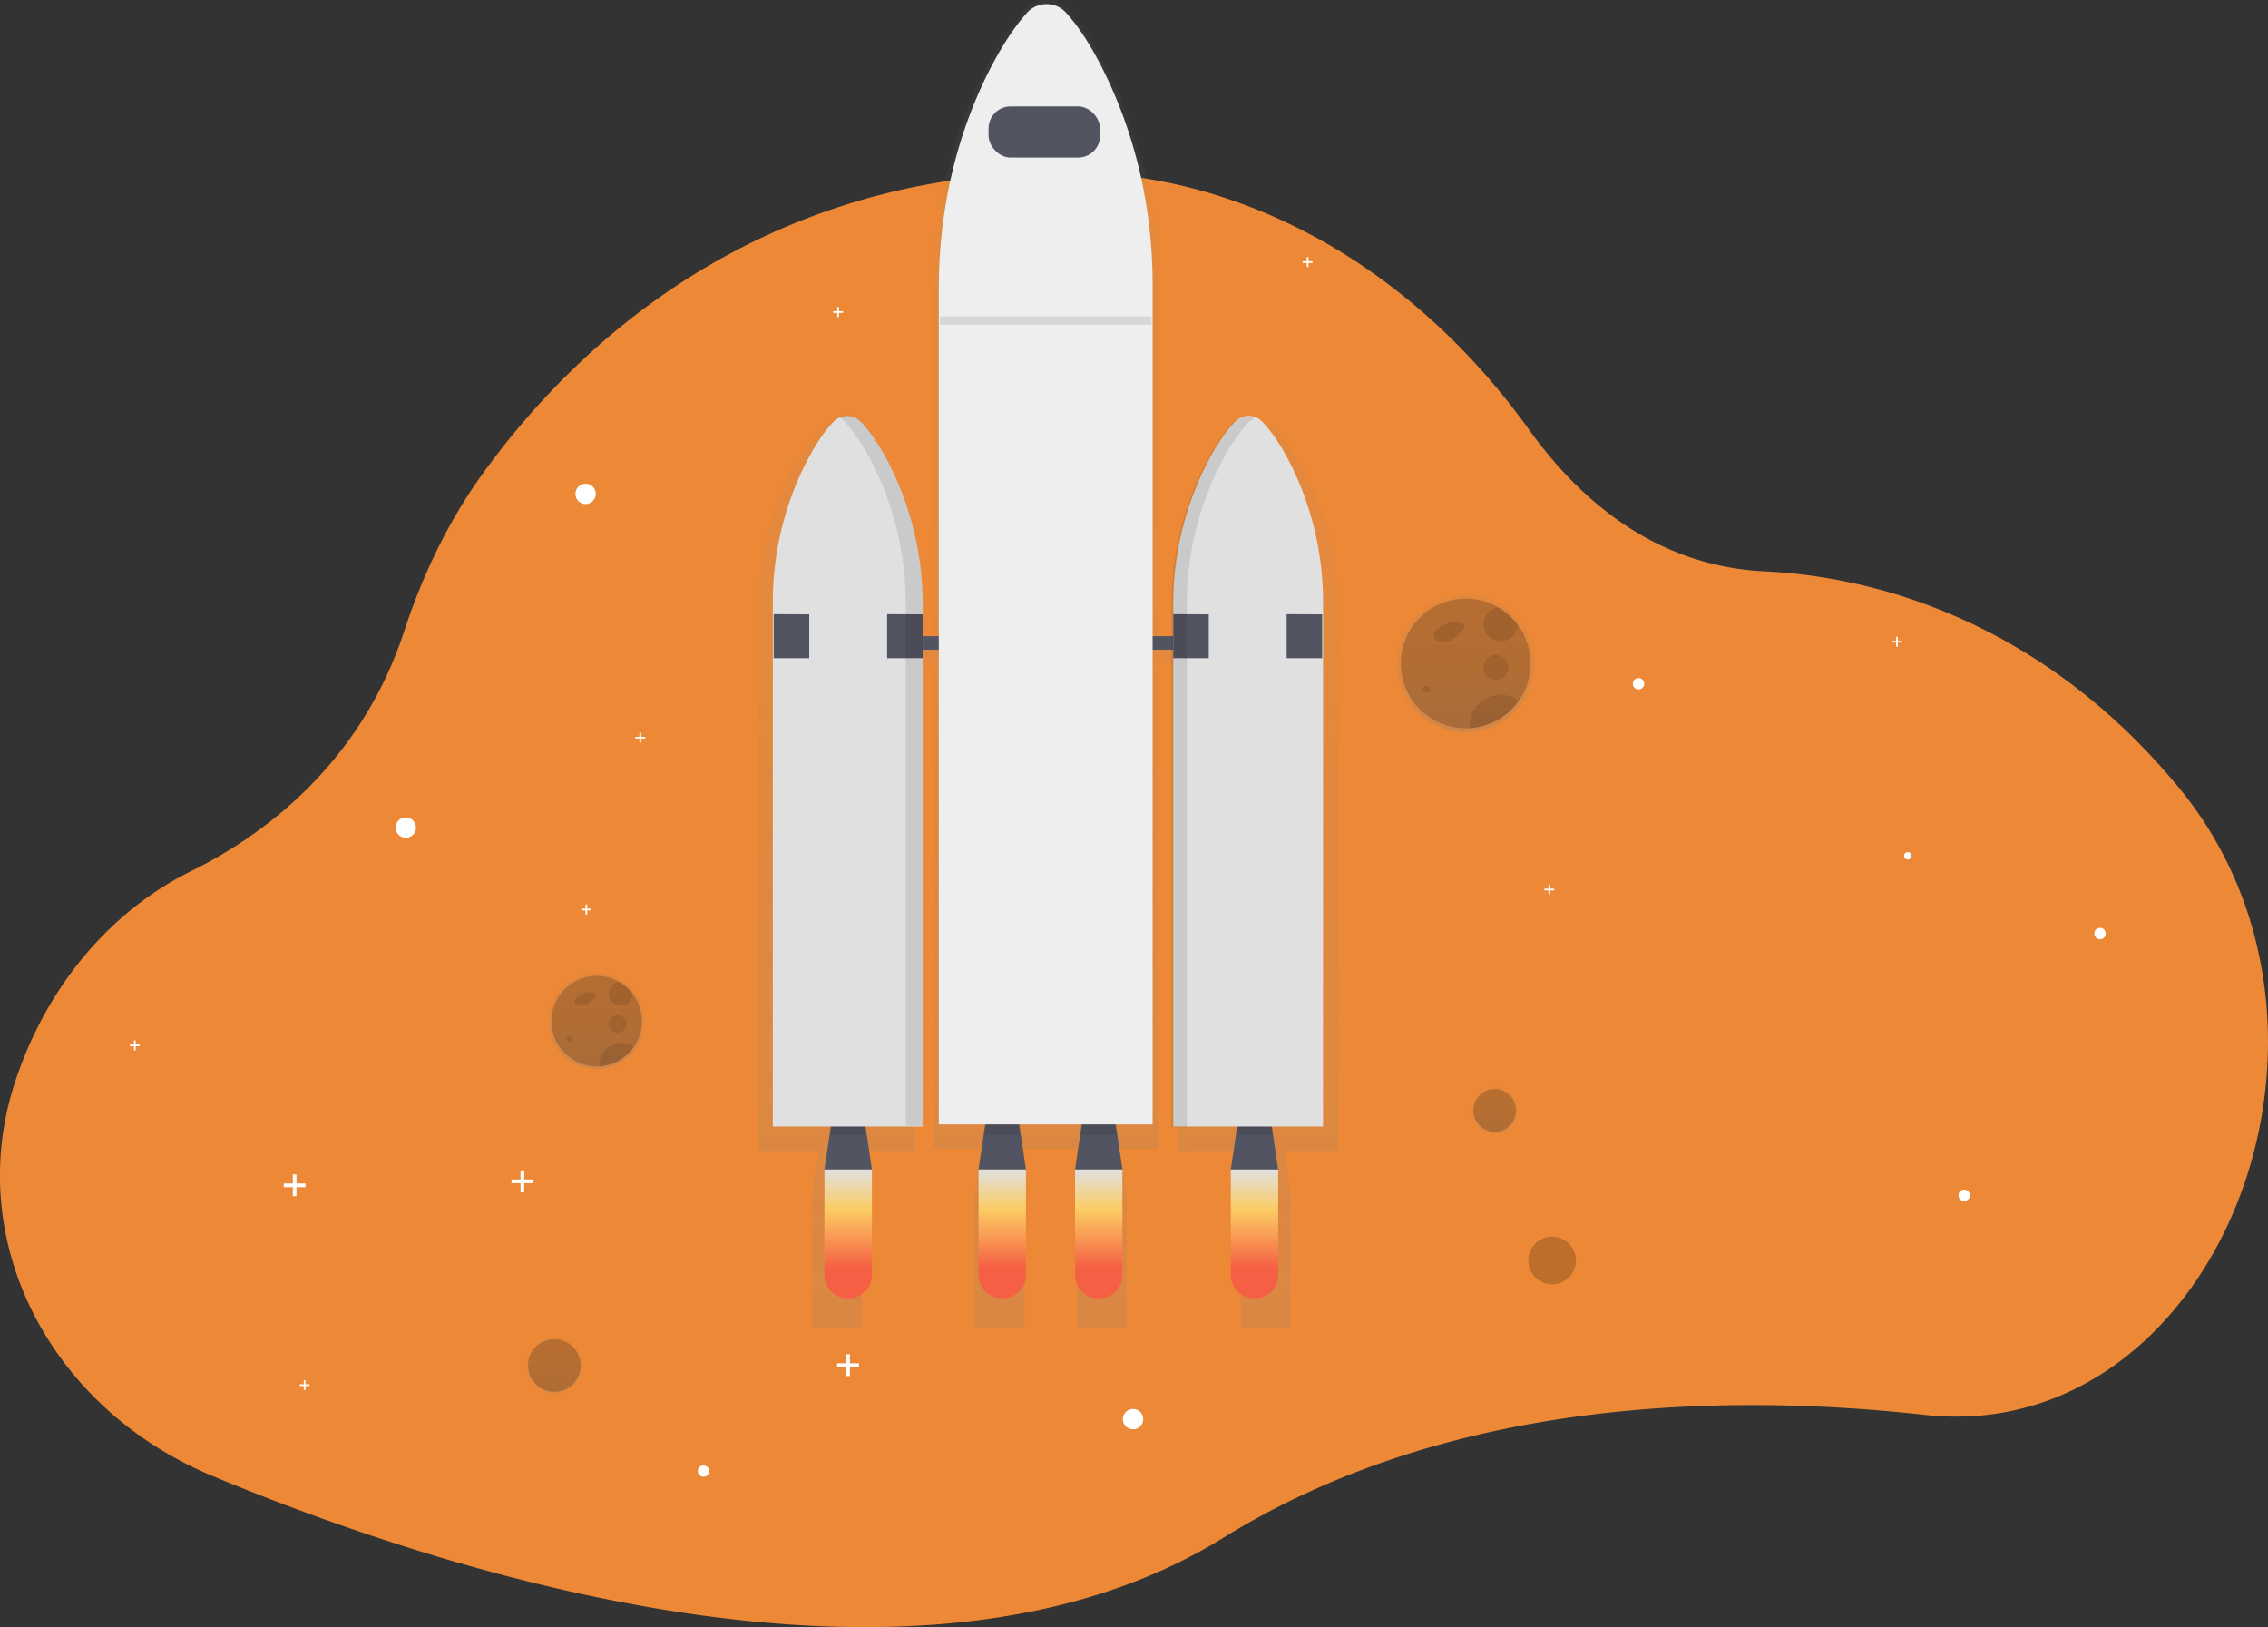 <svg viewBox="0 0 1135.18 814.22" xmlns="http://www.w3.org/2000/svg" xmlns:xlink="http://www.w3.org/1999/xlink"><rect x="0" y="0" width="1135.18" height="814.22" fill="#333333" stroke="none"/><linearGradient id="a" gradientUnits="userSpaceOnUse" x1="277.46" x2="277.46" y1="697.11" y2="669.52"><stop offset="0" stop-color="#808080" stop-opacity=".25"/><stop offset=".54" stop-color="#808080" stop-opacity=".12"/><stop offset="1" stop-color="#808080" stop-opacity=".1"/></linearGradient><linearGradient id="b" x1="748.15" x2="748.15" xlink:href="#a" y1="567.16" y2="544.13"/><linearGradient id="c" x1="556.93" x2="556.93" xlink:href="#a" y1="707.16" y2="42.89"/><linearGradient id="d" gradientUnits="userSpaceOnUse" x1="456.95" x2="456.95" y1="628.14" y2="692.54"><stop offset="0" stop-color="#e0e0e0"/><stop offset=".31" stop-color="#fccc63"/><stop offset=".77" stop-color="#f55f44"/></linearGradient><linearGradient id="e" x1="534.05" x2="534.05" xlink:href="#d" y1="628.14" y2="692.54"/><linearGradient id="f" x1="582.35" x2="582.35" xlink:href="#d" y1="628.14" y2="692.54"/><linearGradient id="g" x1="660.3" x2="660.3" xlink:href="#d" y1="628.14" y2="692.54"/><linearGradient id="h" x1="766.05" x2="766.05" xlink:href="#a" y1="409.23" y2="340.57"/><linearGradient id="i" x1="331.05" x2="331.05" xlink:href="#a" y1="577.85" y2="529.94"/><path d="m1023.41 751.25a139.92 139.92 0 0 1 -27.7-.37c-101.12-11.18-238.82-8-351.07 61.55-155.24 96.17-398.53 13.84-505.85-30.95-82-34.21-124.57-118-99-196.65.36-1.11.73-2.22 1.12-3.33 16.09-46.74 47.85-83.32 87.18-102.71 34.28-16.9 84.33-52.19 106.6-120 9.2-28 21.82-54.34 38.21-77.3 43.89-61.49 135.77-153.06 293.79-152.49a254.66 254.66 0 0 1 81.41 13.78c57.73 19.67 109.87 59.66 149.63 115.1 25.37 35.36 63.39 68.23 117.82 70.91 75.54 3.74 147.63 38.91 201.71 101.5 1.56 1.8 3.1 3.61 4.64 5.44 96.29 114.71 29.41 304.34-98.49 315.52z" fill="#ed8936" transform="translate(-32.41 -42.89)"/><circle cx="277.46" cy="683.31" fill="url(#a)" opacity=".7" r="13.8"/><circle cx="277.46" cy="683.31" opacity=".2" r="13.18"/><g fill="#fff"><circle cx="203.11" cy="414.14" r="5.1"/><circle cx="567.11" cy="710.14" r="5.1"/><circle cx="352.11" cy="736.14" r="2.85"/><circle cx="983.11" cy="598.14" r="2.85"/><circle cx="820.11" cy="342.14" r="2.85"/><circle cx="1051.11" cy="467.14" r="2.85"/><circle cx="293.11" cy="247.14" r="5.1"/><path d="m152.94 592.21h-4.54v-4.54h-1.85v4.54h-4.54v1.85h4.54v4.53h1.85v-4.53h4.54z"/><path d="m266.94 590.21h-4.54v-4.54h-1.85v4.54h-4.54v1.85h4.54v4.53h1.85v-4.53h4.54z"/><path d="m429.94 682.21h-4.54v-4.54h-1.85v4.54h-4.54v1.85h4.54v4.53h1.85v-4.53h4.54z"/><path d="m656.97 130.71h-2.07v-2.07h-.84v2.07h-2.07v.84h2.07v2.07h.84v-2.07h2.07z"/><path d="m951.97 320.71h-2.07v-2.07h-.84v2.07h-2.07v.84h2.07v2.07h.84v-2.07h2.07z"/><path d="m777.97 444.71h-2.07v-2.07h-.84v2.07h-2.07v.84h2.07v2.07h.84v-2.07h2.07z"/><path d="m69.97 522.71h-2.07v-2.07h-.84v2.07h-2.07v.84h2.07v2.07h.84v-2.07h2.07z"/><path d="m154.97 692.71h-2.07v-2.07h-.84v2.07h-2.07v.84h2.07v2.07h.84v-2.07h2.07z"/><path d="m421.97 155.71h-2.07v-2.07h-.84v2.07h-2.07v.84h2.07v2.07h.84v-2.07h2.07z"/><path d="m295.97 454.71h-2.07v-2.07h-.84v2.07h-2.07v.84h2.07v2.07h.84v-2.07h2.07z"/><path d="m322.97 368.71h-2.07v-2.07h-.84v2.07h-2.07v.84h2.07v2.07h.84v-2.07h2.07z"/></g><circle cx="748.15" cy="555.65" fill="url(#b)" opacity=".7" r="11.52"/><circle cx="748.15" cy="555.65" opacity=".2" r="10.67"/><circle cx="776.88" cy="630.76" opacity=".2" r="11.93"/><path d="m702.38 349.92a154.77 154.77 0 0 0 -17.5-72c-5.49-10.44-10.5-16.92-14.36-20.91a10.25 10.25 0 0 0 -11.74-2.26 10.64 10.64 0 0 0 -4.11 2.65c-5.21 5.4-9.92 12.54-14 20.13a155.43 155.43 0 0 0 -18.37 74v15.48h-9.93v-180.01c0-37.72-8.44-74.93-25-107.93-7.84-15.64-15-25.36-20.49-31.33a14.2 14.2 0 0 0 -21.35 0c-7.44 8.09-14.16 18.79-20 30.16-17.39 33.72-26.22 72-26.22 110.82v178.22h-8.58v-16.23a155.39 155.39 0 0 0 -18.37-73.95c-4.11-7.59-8.82-14.73-14-20.13a10.27 10.27 0 0 0 -12-2.18l.36.19a10.76 10.76 0 0 0 -3.35 2.34c-3.85 4-8.86 10.47-14.35 20.91a154.77 154.77 0 0 0 -17.5 72v269h30.64l-3.38 22.11v66.13h25.06v-66.13l-3.35-22.12h30.2v-245h8.58v243.94h24.47l-3.51 23.18v66.13h25.06v-66.13l-3.51-23.21h33l-3.53 23.21v66.13h25.06v-66.13l-3.51-23.21h19.54v-243.88h9.93v245.37h8.05v-.37h26.62l-3.34 22.09v66.13h25.06v-66.13l-3.35-22.12h27.07z" fill="url(#c)" opacity=".7" transform="translate(-32.41 -42.89)"/><path d="m436.4 585.25h-23.73l4.24-28.81h15.25z" fill="#535461"/><path d="m415.73 567.88h17.61l-1.18-8.05h-15.25z" opacity=".1"/><path d="m639.75 585.25h-23.72l4.23-28.81h15.26z" fill="#535461"/><path d="m619.08 567.88h17.62l-1.18-8.05h-15.26z" opacity=".1"/><path d="m513.5 585.25h-23.72l4.23-28.81h15.26z" fill="#535461"/><path d="m492.83 567.88h17.62l-1.18-8.05h-15.26z" opacity=".1"/><path d="m561.8 585.25h-23.72l4.23-28.81h15.25z" fill="#535461"/><path d="m541.13 567.88h17.62l-1.19-8.05h-15.25z" opacity=".1"/><path d="m436.4 318.35h169.46v6.78h-169.46z" fill="#535461"/><path d="m664.46 254.16a9.55 9.55 0 0 0 -14.16 0c-4.93 5.26-9.39 12.21-13.28 19.6a154.77 154.77 0 0 0 -17.39 72v260.84h75v-261.94a154.22 154.22 0 0 0 -16.57-70.14c-5.21-10.16-9.95-16.52-13.6-20.36z" fill="#e0e0e0" transform="translate(-32.41 -42.89)"/><path d="m449.39 254.16a9.55 9.55 0 0 1 14.16 0c4.94 5.26 9.39 12.21 13.29 19.6a154.89 154.89 0 0 1 17.39 72v260.84h-75v-261.94a154.22 154.22 0 0 1 16.57-70.14c5.2-10.16 9.94-16.52 13.59-20.36z" fill="#e0e0e0" transform="translate(-32.41 -42.89)"/><path d="m387.25 307.33 17.8.09v21.94h-17.8z" fill="#535461"/><path d="m444.02 307.33 17.8.09v21.94h-17.8z" fill="#535461"/><path d="m587.22 307.33 17.79.09v21.94h-17.79z" fill="#535461"/><path d="m643.99 307.33 17.79.09v21.94h-17.79z" fill="#535461"/><path d="m476.84 273.42c-3.9-7.39-8.35-14.34-13.29-19.6a9.51 9.51 0 0 0 -11.33-2.13 10.11 10.11 0 0 1 2.86 2.13c4.93 5.26 9.39 12.21 13.28 19.6a154.75 154.75 0 0 1 17.39 72v260.82h8.48v-260.81a154.88 154.88 0 0 0 -17.39-72.01z" opacity=".1" transform="translate(-32.41 -42.89)"/><path d="m643.8 274.14c3.89-7.39 8.35-14.34 13.28-19.6a9.92 9.92 0 0 1 3.28-2.34 9.54 9.54 0 0 0 -10.9 2.34c-4.94 5.26-9.4 12.21-13.29 19.6a154.89 154.89 0 0 0 -17.39 72v260.86h7.63v-260.84a154.77 154.77 0 0 1 17.39-72.02z" opacity=".1" transform="translate(-32.41 -42.89)"/><path d="m457.27 692.54h-.65a11.54 11.54 0 0 1 -11.54-11.54v-52.86h23.73v52.86a11.54 11.54 0 0 1 -11.54 11.54z" fill="url(#d)" transform="translate(-32.41 -42.89)"/><path d="m534.38 692.54h-.66a11.54 11.54 0 0 1 -11.53-11.54v-52.86h23.72v52.86a11.54 11.54 0 0 1 -11.53 11.54z" fill="url(#e)" transform="translate(-32.41 -42.89)"/><path d="m582.67 692.54h-.67a11.54 11.54 0 0 1 -11.51-11.54v-52.86h23.72v52.86a11.54 11.54 0 0 1 -11.54 11.54z" fill="url(#f)" transform="translate(-32.41 -42.89)"/><path d="m660.63 692.54h-.63a11.54 11.54 0 0 1 -11.56-11.54v-52.86h23.72v52.86a11.54 11.54 0 0 1 -11.53 11.54z" fill="url(#g)" transform="translate(-32.41 -42.89)"/><path d="m566.34 49.64a13.2 13.2 0 0 0 -20.21 0c-7 7.88-13.4 18.29-19 29.37-16.46 32.84-24.82 70.12-24.82 107.92v418.61h107v-420.29c0-36.73-8-73-23.64-105.1-7.35-15.23-14.12-24.7-19.33-30.51z" fill="#eee" transform="translate(-32.41 -42.89)"/><rect fill="#535461" height="25.59" rx="11" width="55.84" x="494.79" y="53.25"/><path d="m470.48 158.35h105.91v4.11h-105.91z" opacity=".1"/><path d="m793.45 354.22a34.62 34.62 0 0 0 -10.22-9 34.33 34.33 0 1 0 -17.17 64.07c.73 0 1.46 0 2.17-.08a34.32 34.32 0 0 0 25.23-54.93z" fill="url(#h)" transform="translate(-32.41 -42.89)"/><path d="m798.5 374.9a32.45 32.45 0 0 1 -30.4 32.38c-.67 0-1.36.07-2.05.07a32.46 32.46 0 1 1 16.23-60.56 32.59 32.59 0 0 1 9.66 8.56 32.3 32.3 0 0 1 6.56 19.55z" opacity=".2" transform="translate(-32.41 -42.89)"/><path d="m758.06 354.31a34.88 34.88 0 0 0 -4.84 2.55 7.61 7.61 0 0 0 -2.59 2.32 3 3 0 0 0 -.06 3.31c.79 1.08 2.31 1.24 3.65 1.32a9.34 9.34 0 0 0 4.18-.42 9 9 0 0 0 2.44-1.77l2.79-2.53c1-.88 2-2.09 1.61-3.33a3 3 0 0 0 -2.37-1.6 9.92 9.92 0 0 0 -7 1.23" opacity=".1" transform="translate(-32.41 -42.89)"/><circle cx="714" cy="344.82" opacity=".1" r="1.71"/><circle cx="748.72" cy="334" opacity=".1" r="6.26"/><path d="m792 355.35a8.54 8.54 0 1 1 -9.67-8.56 32.59 32.59 0 0 1 9.67 8.56z" opacity=".1" transform="translate(-32.41 -42.89)"/><path d="m792.58 393.58a32.37 32.37 0 0 1 -24.48 13.7c0-.45-.06-.9-.06-1.36a15.38 15.38 0 0 1 24.54-12.34z" opacity=".1" transform="translate(-32.41 -42.89)"/><path d="m350.17 539.47a24.15 24.15 0 0 0 -7.14-6.32 24 24 0 1 0 -12 44.7c.51 0 1 0 1.52-.05a24 24 0 0 0 17.6-38.33z" fill="url(#i)" transform="translate(-32.41 -42.89)"/><path d="m353.69 553.9a22.64 22.64 0 0 1 -21.21 22.59c-.47 0-1 0-1.43 0a22.64 22.64 0 1 1 11.32-42.25 22.67 22.67 0 0 1 6.74 6 22.52 22.52 0 0 1 4.58 13.66z" opacity=".2" transform="translate(-32.41 -42.89)"/><path d="m325.47 539.54a23.5 23.5 0 0 0 -3.37 1.77 5.54 5.54 0 0 0 -1.81 1.62 2.13 2.13 0 0 0 0 2.31 3.23 3.23 0 0 0 2.54.92 6.51 6.51 0 0 0 2.92-.29 6.29 6.29 0 0 0 1.71-1.24l1.94-1.76c.68-.62 1.42-1.46 1.12-2.32a2 2 0 0 0 -1.65-1.12 6.87 6.87 0 0 0 -4.87.86" opacity=".1" transform="translate(-32.41 -42.89)"/><circle cx="284.93" cy="519.94" opacity=".1" r="1.19"/><circle cx="309.16" cy="512.4" opacity=".1" r="4.37"/><path d="m349.12 540.26a6 6 0 1 1 -6.75-6 22.67 22.67 0 0 1 6.75 6z" opacity=".1" transform="translate(-32.41 -42.89)"/><path d="m349.56 566.93a22.59 22.59 0 0 1 -17.08 9.56c0-.31 0-.63 0-1a10.73 10.73 0 0 1 17.12-8.61z" opacity=".1" transform="translate(-32.41 -42.89)"/><path d="m837.69 539.42 21.8 11.6-17.02 19.04" fill="none"/><circle cx="954.9" cy="428.23" fill="#fff" r="1.84"/></svg>